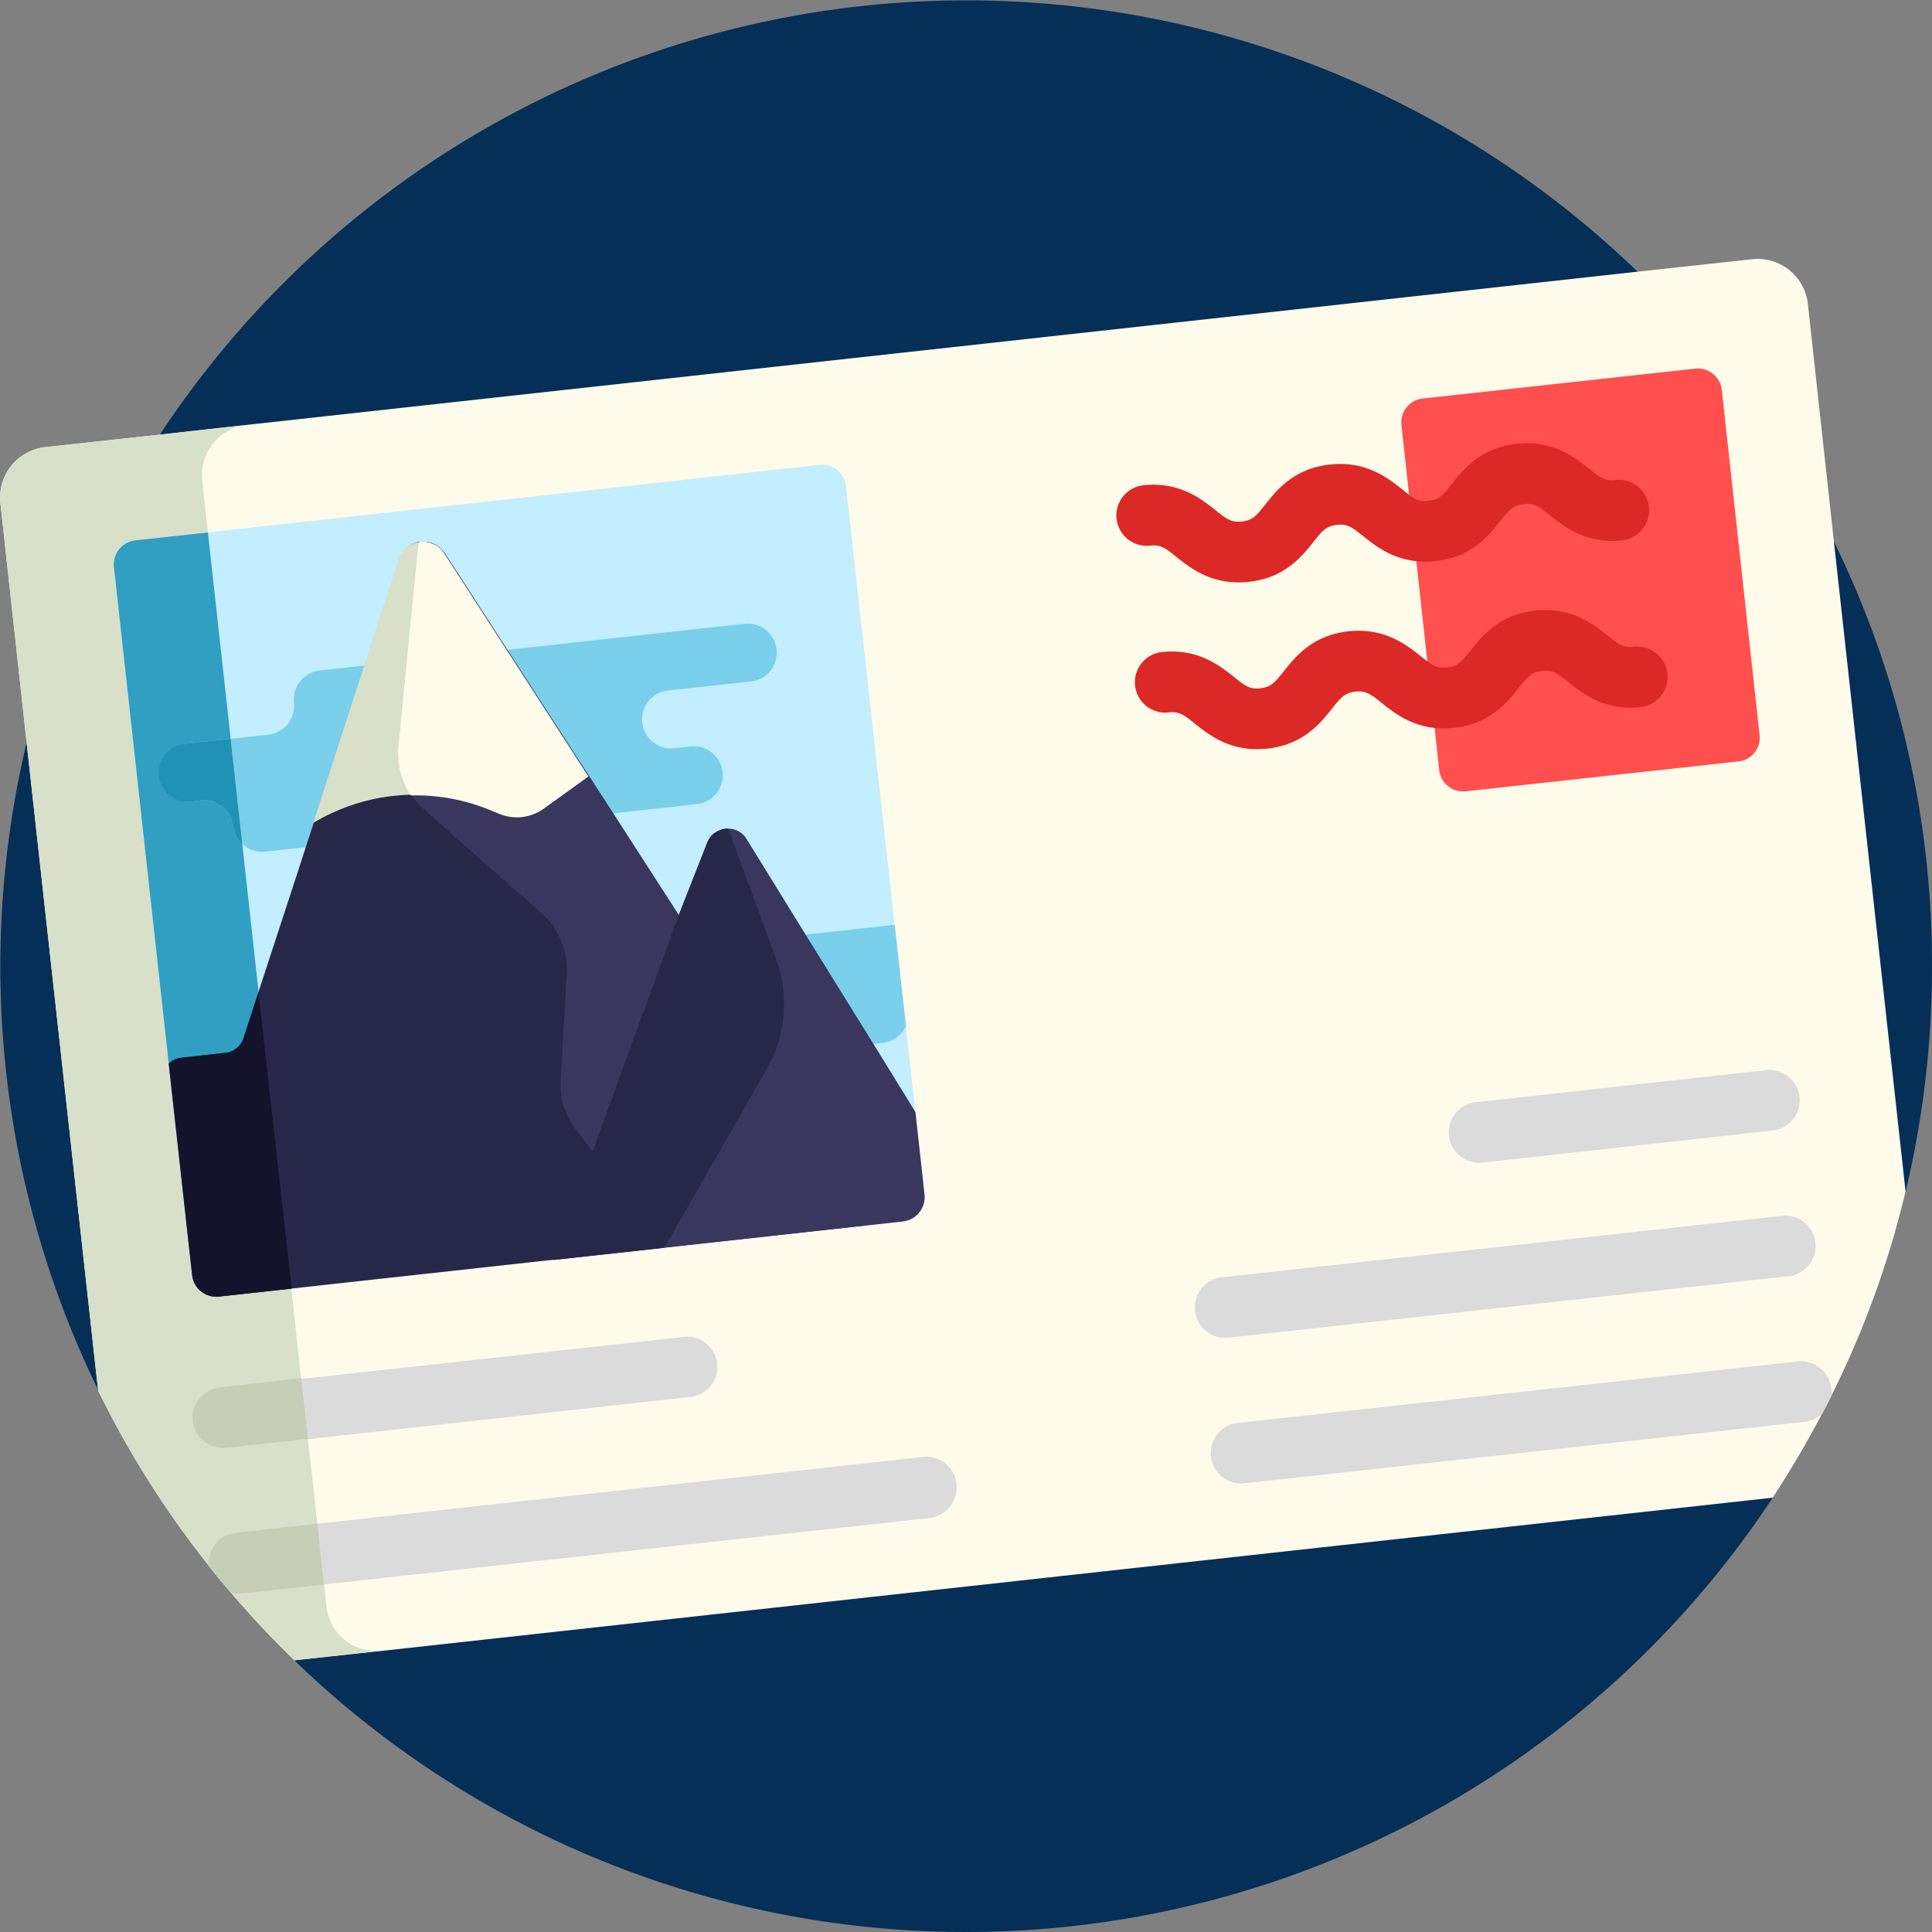 <svg xmlns="http://www.w3.org/2000/svg" viewBox="0 0 512 512"><rect x="0" y="0" width="512" height="512" fill="#808080" stroke="none"/><defs><style>.cls-1{fill:#052f56;}.cls-2{fill:#fffbeb;}.cls-3{fill:#d8e0c9;}.cls-4{fill:#c2eeff;}.cls-5{fill:#309fc1;}.cls-6{fill:#ff4f4f;}.cls-7{fill:#dbdbdb;}.cls-8{fill:#c7ceb6;}.cls-9{fill:#7acfea;}.cls-10{fill:#1f92b5;}.cls-11{fill:#272749;}.cls-12{fill:#13132b;}.cls-13{fill:#39375e;}.cls-14{fill:#dd2828;}</style></defs><title>postcard</title><g id="Layer_2" data-name="Layer 2"><g id="Capa_1" data-name="Capa 1"><path class="cls-1" d="M512,256a256.24,256.24,0,0,1-7,59.8,250.36,250.36,0,0,1-19.6,54h0c-.8,1.6-1.6,3.2-2.5,4.8-4,7.7-8.4,15.1-13.1,22.3A256.08,256.08,0,0,1,78,440c-5.9-5.7-11.5-11.7-16.8-17.9-2-2.4-4-4.7-5.9-7.2A256,256,0,1,1,486,143.5,254.48,254.48,0,0,1,512,256Z"/><path class="cls-2" d="M505,315.8a250.36,250.36,0,0,1-19.6,54h0c-.8,1.6-1.6,3.2-2.5,4.8-4,7.7-8.4,15.1-13.1,22.3L101.2,437.5h0L78,440c-5.9-5.7-11.5-11.7-16.8-17.9-2-2.4-4-4.7-5.9-7.2A253.92,253.92,0,0,1,26,368.5L7,196.3l-6.9-63a13.45,13.45,0,0,1,11.8-14.8l30.3-3.3,23.2-2.6h0L434,72l30.3-3.3a13.39,13.39,0,0,1,14.8,11.8l6.9,63Z"/><path class="cls-3" d="M101.2,437.4,78,440c-5.9-5.7-11.5-11.7-16.8-17.9-2-2.4-4-4.7-5.9-7.2A253.92,253.92,0,0,1,26,368.5L7,196.3l-6.9-63a13.45,13.45,0,0,1,11.8-14.8l30.3-3.3,23.2-2.6a13.39,13.39,0,0,0-11.8,14.8l1.5,13.7,6,54.7,3.1,27.9L68.5,263h0l8.7,78.5,2.6,23.8h0l1.8,16h0l2.5,22.5h0l1.8,16h0l.6,5.7A13.11,13.11,0,0,0,101.2,437.4Z"/><path class="cls-4" d="M239.2,323.7,58,343.6a6.37,6.37,0,0,1-7.1-5.7L30.2,150.3a6.37,6.37,0,0,1,5.7-7.1l181.2-20a6.37,6.37,0,0,1,7.1,5.7L245,316.5A6.52,6.52,0,0,1,239.2,323.7Z"/><path class="cls-5" d="M35.9,143.2a6.41,6.41,0,0,0-5.7,7.1L50.9,337.9a6.41,6.41,0,0,0,7.1,5.7l19.2-2.1L55.1,141.1Z"/><path class="cls-6" d="M460.6,201.8l-72.1,7.9a6.37,6.37,0,0,1-7.1-5.7l-10-91.3a6.37,6.37,0,0,1,5.7-7.1l72.1-7.9a6.37,6.37,0,0,1,7.1,5.7l10,91.3A6.29,6.29,0,0,1,460.6,201.8Z"/><path class="cls-7" d="M469.8,299.6l-76.9,8.5a8.05,8.05,0,1,1-1.8-16l76.9-8.5a8.05,8.05,0,0,1,1.8,16Z"/><path class="cls-7" d="M474,338.2,325.6,354.5a8.05,8.05,0,1,1-1.8-16l148.4-16.3a8.05,8.05,0,0,1,1.8,16Z"/><path class="cls-7" d="M485.4,369.8h0c-.8,1.6-1.6,3.2-2.5,4.8a7.68,7.68,0,0,1-4.7,2.2L329.8,393.1a8.05,8.05,0,1,1-1.8-16l148.4-16.3a8.07,8.07,0,0,1,8.9,7.1A4,4,0,0,1,485.4,369.8Z"/><path class="cls-7" d="M246.3,402.3,85.8,419.9h0l-21.6,2.4a9.9,9.9,0,0,1-3-.2c-2-2.4-4-4.7-5.9-7.2a8.17,8.17,0,0,1,7.2-8.7l21.6-2.4,160.5-17.7a8.07,8.07,0,0,1,8.9,7.1A8.3,8.3,0,0,1,246.3,402.3Z"/><path class="cls-8" d="M85.8,419.9h0l-21.6,2.4a9.9,9.9,0,0,1-3-.2c-2-2.4-4-4.7-5.9-7.2a8.17,8.17,0,0,1,7.2-8.7l21.6-2.4Z"/><path class="cls-7" d="M183,370.2,60,383.8a8.05,8.05,0,1,1-1.8-16l123-13.5a8,8,0,1,1,1.8,15.9Z"/><path class="cls-8" d="M58.2,367.7a8.05,8.05,0,1,0,1.8,16l21.6-2.4-1.8-16.1Z"/><path class="cls-9" d="M237.1,245.1l3,26.8a7.76,7.76,0,0,1-6.2,4.5L146.8,286a7.76,7.76,0,0,1-5.7-1.7,7.48,7.48,0,0,1-2.8-5.2,7.72,7.72,0,0,1,6.8-8.5l8.4-.9a7.72,7.72,0,0,0,6.8-8.5,7.72,7.72,0,0,1,6.8-8.5Z"/><path class="cls-9" d="M205.8,172.1h0a7.72,7.72,0,0,0-8.5-6.8L84.7,177.7a7.72,7.72,0,0,0-6.8,8.5h0a7.72,7.72,0,0,1-6.8,8.5l-22,2.4a7.72,7.72,0,0,0-6.8,8.5h0a7.72,7.72,0,0,0,8.5,6.8l2.5-.3a7.72,7.72,0,0,1,8.5,6.8h0a7.72,7.72,0,0,0,8.5,6.8l114.4-12.6a7.72,7.72,0,0,0,6.8-8.5h0a7.72,7.72,0,0,0-8.5-6.8l-4.3.5a7.72,7.72,0,0,1-8.5-6.8h0A7.72,7.72,0,0,1,177,183l22-2.4A7.65,7.65,0,0,0,205.8,172.1Z"/><path class="cls-10" d="M61.1,195.8l-12,1.3a7.7,7.7,0,1,0,1.7,15.3l2.5-.3a7.72,7.72,0,0,1,8.5,6.8,7.64,7.64,0,0,0,2.4,4.8Z"/><path class="cls-11" d="M204.4,280.9l25.2,43.8L58,343.6a6.42,6.42,0,0,1-7.1-5.7l-6.2-56a5.43,5.43,0,0,1,3.4-1.6L59.7,279a5.72,5.72,0,0,0,4.8-3.9L79,230.8l2-6.2,2.1-6.4,13.6-41.9h0l9.1-28.1a6.62,6.62,0,0,1,2.1-3.1h0c.1-.1.3-.2.4-.3s.4-.3.6-.4a.1.1,0,0,0,.1-.1.76.76,0,0,1,.5-.2c.1-.1.3-.1.4-.2s.4-.1.6-.2.2-.1.4-.1h2.2a6,6,0,0,1,1.9.6,7.2,7.2,0,0,1,2.8,2.4l16.5,25.5,14.1,21.8h0l7.6,11.7,6.4,9.9L180,242.8l5.1,8,18.7,28.9Z"/><path class="cls-12" d="M68.5,263l-3.9,12.1a5.57,5.57,0,0,1-4.8,3.9l-11.6,1.3a5.43,5.43,0,0,0-3.4,1.6l6.2,56a6.41,6.41,0,0,0,7.1,5.7l19.2-2.1Z"/><path class="cls-13" d="M204.4,280.9l25.2,43.8-53.1,5.8-.3-.4-19.1-24.9-4.5-5.9a19.54,19.54,0,0,1-4-13.2v-.3l.9-15.6.7-12.2a19.94,19.94,0,0,0-6.7-16l-24.6-21.7-6.7-6a18.93,18.93,0,0,1-3.2-3.7c-.1-.1-.2-.3-.3-.4s-.1-.1-.1-.2a2.09,2.09,0,0,0-.4-.6c-.2-.4-.4-.7-.6-1.1a5.94,5.94,0,0,1-.4-.8c-.2-.4-.3-.8-.5-1.2s-.3-.7-.4-1.1a11.7,11.7,0,0,1-.5-2,1.27,1.27,0,0,1-.1-.6,17.44,17.44,0,0,1-.1-5.1l2.2-22.5,3.1-31.4h2.3a6,6,0,0,1,1.9.6,7.2,7.2,0,0,1,2.8,2.4l16.5,25.5,14.1,21.8h0l7.6,11.7,6.4,9.9,17.6,27.3,5.1,8,18.7,28.9Z"/><path class="cls-13" d="M242.6,294.7l2.4,21.8a6.52,6.52,0,0,1-5.7,7.2l-92.6,10.2,10.4-28.6,7.7-21.2,11.8-32.3,3.2-8.9,7.7-19.6a5.54,5.54,0,0,1,2.9-3.1c.2-.1.3-.1.5-.2s.1,0,.2-.1.1,0,.2-.1h.1c.1,0,.2-.1.3-.1h.2a.6.6,0,0,0,.4-.1h.8a5.71,5.71,0,0,1,4.6,2.5l15.8,25.6,18,29Z"/><path class="cls-11" d="M205,279.7c-.2.4-.4.8-.6,1.3-.7,1.4-1.5,2.8-2.3,4.2l-25.3,44.2-.6.9c-.1.1-.2.3-.3.4l-29.3,3.2L157,305.3l7.7-21.2,11.8-32.3,3.2-8.9,7.7-19.6a5.54,5.54,0,0,1,2.9-3.1c.2-.1.3-.1.5-.2s.1,0,.2-.1.1,0,.2-.1h.1c.1,0,.2-.1.3-.1h.2a.6.6,0,0,0,.4-.1h.8l10.7,29.2,2,5.4A35,35,0,0,1,205,279.7Z"/><path class="cls-3" d="M144.1,214.2l11.8-8.5-38.2-59.1a6,6,0,0,0-2.8-2.4,7,7,0,0,0-1.9-.6,7.16,7.16,0,0,0-4.7,1.1c-.1.1-.3.2-.4.3h-.1a6.62,6.62,0,0,0-2.1,3.1L83,218.1h0a52.54,52.54,0,0,1,47.4-3.4l1.7.7A12,12,0,0,0,144.1,214.2Z"/><path class="cls-2" d="M112.1,143.7h-.7a.9.9,0,0,0-.5.1h0l-5.3,53.9a20,20,0,0,0,3.3,13.1,51.76,51.76,0,0,1,21.5,4.1l1.7.7a12.28,12.28,0,0,0,12-1.3l11.8-8.5-38.2-59.1a6,6,0,0,0-2.8-2.4,7,7,0,0,0-1.9-.6,1.27,1.27,0,0,1-.6-.1C112.4,143.7,112.2,143.7,112.1,143.7Z"/><path class="cls-14" d="M429.9,143.2c-9.5,1-15.2-3.5-19-6.5-3.2-2.6-4.4-3.4-7.1-3.1s-3.7,1.3-6.3,4.6c-3,3.8-7.6,9.5-17.1,10.5s-15.2-3.5-19-6.5c-3.2-2.6-4.4-3.4-7.1-3.1s-3.7,1.3-6.3,4.6c-3,3.8-7.6,9.5-17.1,10.5s-15.2-3.5-19-6.5c-3.2-2.6-4.4-3.4-7.1-3.1a8.05,8.05,0,0,1-1.8-16c9.5-1,15.2,3.5,19,6.5,3.2,2.6,4.4,3.4,7.1,3.1s3.7-1.3,6.3-4.6c3-3.8,7.6-9.5,17.1-10.5s15.2,3.5,19,6.5c3.2,2.6,4.4,3.4,7.1,3.1s3.7-1.3,6.3-4.6c3-3.8,7.6-9.5,17.1-10.5s15.2,3.5,19,6.5c3.2,2.6,4.4,3.4,7.1,3.1a8.05,8.05,0,0,1,1.8,16Z"/><path class="cls-14" d="M434.8,187.4c-9.5,1-15.2-3.5-19-6.5-3.2-2.6-4.4-3.4-7.1-3.1s-3.7,1.3-6.3,4.6c-3,3.8-7.6,9.5-17.1,10.5s-15.2-3.5-19-6.5c-3.2-2.6-4.4-3.4-7.1-3.1s-3.7,1.3-6.3,4.6c-3,3.8-7.6,9.5-17.1,10.5s-15.2-3.5-19-6.5c-3.2-2.6-4.4-3.4-7.1-3.1a8.05,8.05,0,1,1-1.8-16c9.5-1,15.2,3.5,19,6.5,3.2,2.6,4.4,3.4,7.1,3.1s3.7-1.3,6.3-4.6c3-3.8,7.6-9.5,17.1-10.5s15.2,3.5,19,6.5c3.2,2.6,4.4,3.4,7.1,3.1s3.7-1.3,6.3-4.6c3-3.8,7.6-9.5,17.1-10.5s15.2,3.5,19,6.5c3.2,2.6,4.4,3.4,7.1,3.1a8.05,8.05,0,1,1,1.8,16Z"/></g></g></svg>